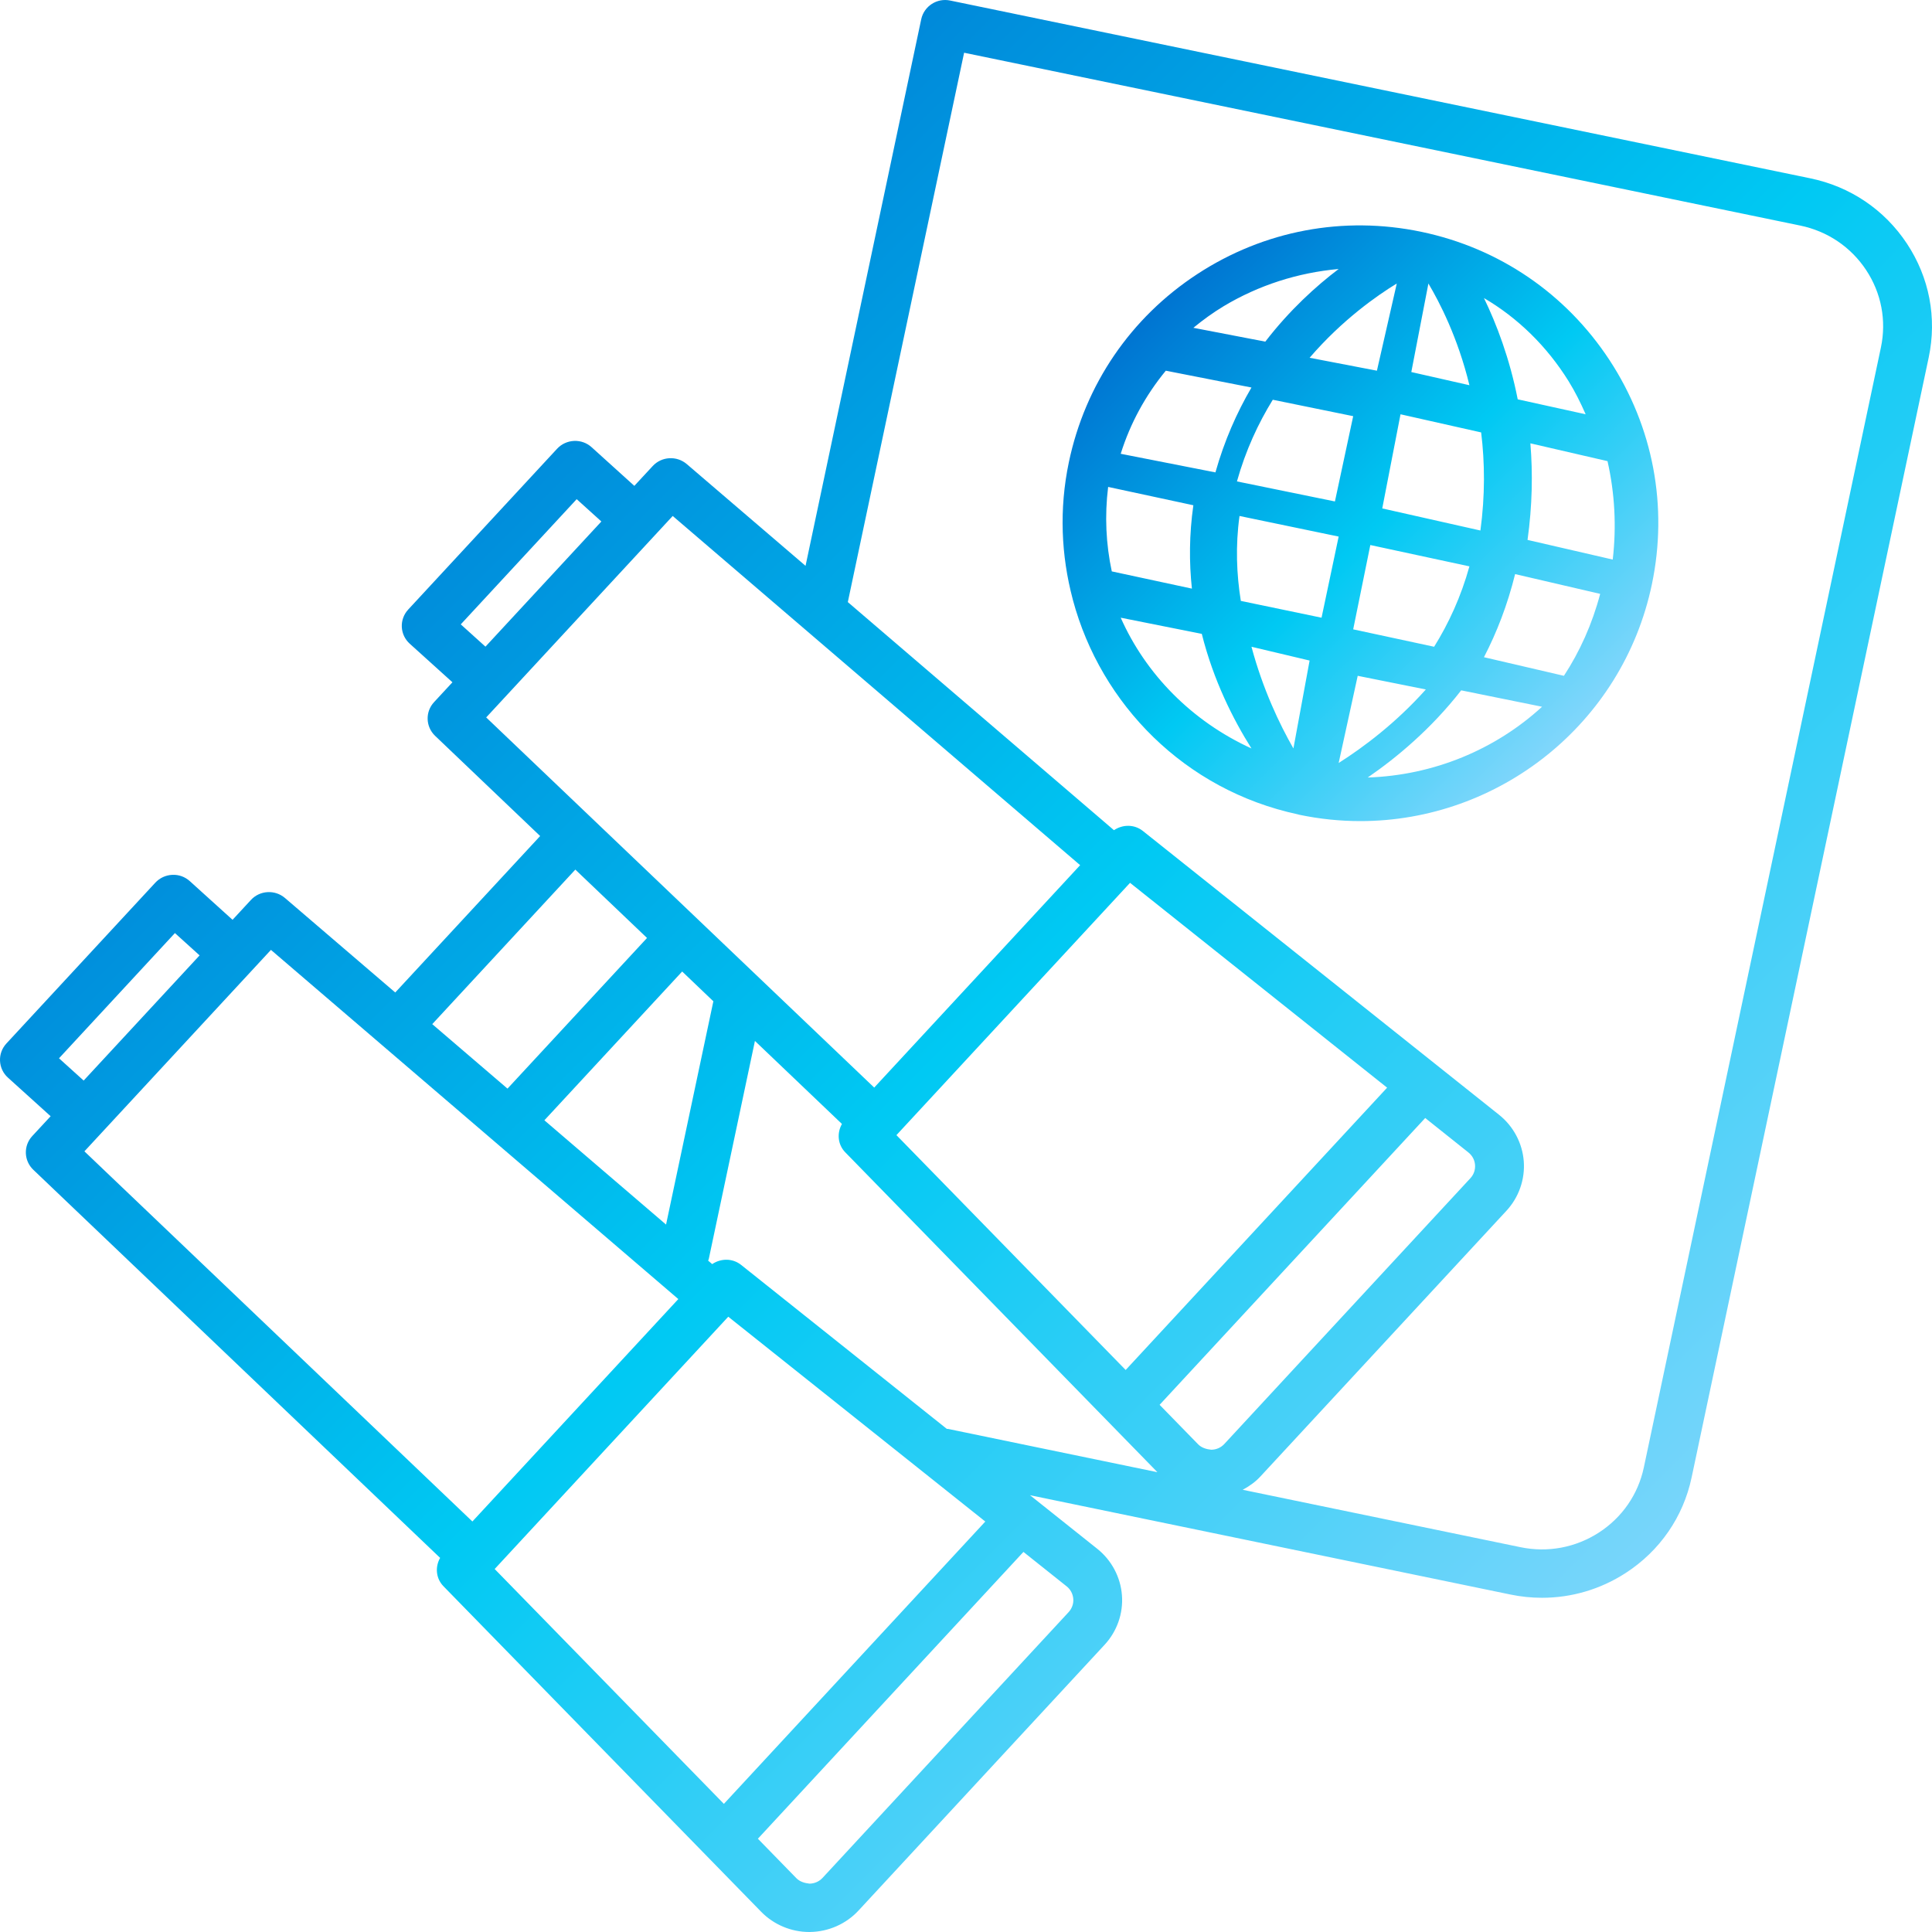 <?xml version="1.0" encoding="UTF-8" standalone="no"?>
<svg width="100px" height="100px" viewBox="0 0 100 100" version="1.1" xmlns="http://www.w3.org/2000/svg" xmlns:xlink="http://www.w3.org/1999/xlink">
    <!-- Generator: Sketch 50.2 (55047) - http://www.bohemiancoding.com/sketch -->
    <title>ico-campus</title>
    <desc>Created with Sketch.</desc>
    <defs>
        <linearGradient x1="0%" y1="0%" x2="100%" y2="100%" id="linearGradient-1">
            <stop stop-color="#0050C3" offset="0%"></stop>
            <stop stop-color="#00C9F3" offset="51.679%"></stop>
            <stop stop-color="#BCDCFF" offset="100%"></stop>
        </linearGradient>
    </defs>
    <g id="Layout" stroke="none" stroke-width="1" fill="none" fill-rule="evenodd">
        <g id="Home" transform="translate(-270, -1663)" fill="url(#linearGradient-1)">
            <g id="Mindvalley-Model" transform="translate(0, 1460)">
                <g id="points" transform="translate(140, 203)">
                    <g id="item">
                        <g id="ico-campus" transform="translate(130, 0)">
                            <path d="M97.356,17.985 L85.084,75.957 C84.788,77.35 83.962,78.546 82.757,79.326 C81.55,80.105 80.11,80.375 78.698,80.082 L64.322,77.111 C64.657,76.931 64.972,76.711 65.234,76.427 L77.974,62.668 C78.615,61.976 78.941,61.041 78.87,60.105 C78.798,59.168 78.333,58.293 77.594,57.704 L59.155,43.011 C58.711,42.658 58.11,42.667 57.658,42.971 L43.883,31.164 L49.902,2.729 L93.178,11.675 C94.588,11.966 95.8,12.783 96.589,13.975 C97.379,15.169 97.649,16.591 97.356,17.985 Z M38.359,65.47 C37.916,65.119 37.314,65.126 36.863,65.43 L36.652,65.249 C36.661,65.219 36.68,65.195 36.686,65.165 L39.075,53.879 L43.579,58.176 C43.312,58.647 43.357,59.241 43.751,59.644 L59.908,76.201 L49.071,73.961 C49.049,73.956 49.03,73.963 49.01,73.961 L38.359,65.47 Z M55.553,82.754 C55.573,83.009 55.486,83.252 55.312,83.443 L42.574,97.2 C42.399,97.387 42.16,97.494 41.902,97.497 C41.653,97.47 41.402,97.4 41.221,97.216 L39.228,95.172 L52.973,80.327 L55.212,82.111 C55.412,82.271 55.531,82.5 55.553,82.754 Z M37.695,68.153 L50.999,78.755 L37.468,93.368 L25.604,81.212 L37.695,68.153 Z M14.024,49.166 L35.11,67.24 L24.451,78.752 L4.369,59.593 L14.024,49.166 Z M3.054,54.777 L9.054,48.296 L10.331,49.451 L4.33,55.93 L3.054,54.777 Z M29.779,45.01 L33.49,48.549 L26.268,56.347 L22.373,53.009 L29.779,45.01 Z M28.177,57.986 L35.309,50.285 L36.927,51.83 C36.925,51.84 36.918,51.848 36.917,51.856 L34.475,63.384 L28.177,57.986 Z M58.264,70.91 L46.399,58.754 L58.491,45.695 L71.797,56.298 L58.264,70.91 Z M63.369,74.742 C63.195,74.929 62.957,75.034 62.697,75.038 C62.453,75.014 62.198,74.943 62.017,74.759 L60.021,72.713 L73.769,57.868 L76.006,59.652 C76.206,59.812 76.329,60.041 76.348,60.296 C76.367,60.55 76.282,60.793 76.108,60.983 L63.369,74.742 Z M34.819,26.707 L55.908,44.781 L45.249,56.293 L25.165,37.134 L34.819,26.707 Z M23.849,32.317 L29.849,25.837 L31.127,26.992 L25.127,33.471 L23.849,32.317 Z M93.696,9.229 L49.181,0.028 C48.498,-0.116 47.829,0.318 47.683,0.994 L41.695,29.288 L35.547,24.021 C35.028,23.578 34.246,23.622 33.784,24.122 L32.833,25.148 L30.623,23.149 C30.375,22.924 30.056,22.808 29.712,22.822 C29.377,22.837 29.062,22.982 28.835,23.227 L21.128,31.551 C20.902,31.795 20.783,32.119 20.797,32.45 C20.813,32.782 20.959,33.094 21.208,33.318 L23.418,35.315 L22.466,36.343 C22.003,36.842 22.028,37.615 22.521,38.087 L27.958,43.273 L20.458,51.371 L14.75,46.48 C14.233,46.037 13.448,46.081 12.988,46.581 L12.037,47.609 L9.827,45.61 C9.579,45.385 9.259,45.265 8.915,45.282 C8.581,45.297 8.266,45.442 8.039,45.687 L0.331,54.012 C0.105,54.255 -0.014,54.579 0.001,54.91 C0.016,55.243 0.162,55.554 0.411,55.778 L2.621,57.776 L1.669,58.803 C1.207,59.302 1.231,60.076 1.724,60.547 L22.781,80.636 C22.513,81.107 22.56,81.701 22.955,82.105 L39.4,98.955 C40.049,99.62 40.954,100 41.888,100 C41.902,100 41.917,100 41.932,99.999 C42.881,99.986 43.797,99.582 44.437,98.889 L57.176,85.131 C57.817,84.438 58.146,83.504 58.071,82.566 C58,81.631 57.535,80.756 56.796,80.167 L53.314,77.392 L78.177,82.532 C78.724,82.646 79.271,82.701 79.817,82.701 C81.341,82.701 82.834,82.265 84.139,81.422 C85.909,80.277 87.125,78.52 87.558,76.472 L99.83,18.501 C100.263,16.453 99.862,14.361 98.703,12.61 C97.544,10.858 95.77,9.656 93.696,9.229 Z" id="Fill-3"></path>
                            <path d="M58.008,31.972 L62.205,32.809 C62.809,35.225 63.837,37.251 64.776,38.74 C61.689,37.331 59.305,34.896 58.008,31.972 Z M63.325,15.856 C65.146,14.761 67.184,14.112 69.289,13.923 C68.127,14.802 66.75,16.048 65.492,17.683 L61.768,16.967 C62.256,16.569 62.768,16.191 63.325,15.856 Z M81.187,19.725 C81.529,20.277 81.815,20.855 82.073,21.443 L78.557,20.669 C78.139,18.545 77.456,16.761 76.809,15.427 C78.557,16.452 80.058,17.912 81.187,19.725 Z M79.065,27.946 C79.313,26.168 79.34,24.494 79.212,22.947 L83.205,23.869 C83.579,25.522 83.675,27.242 83.475,28.963 L79.065,27.946 Z M75.631,35.732 L79.817,36.581 C77.405,38.795 74.205,40.132 70.793,40.244 C72.277,39.224 74.066,37.741 75.631,35.732 Z M67.785,34.19 L66.947,38.74 C66.231,37.49 65.364,35.674 64.776,33.476 L67.785,34.19 Z M64.157,26.707 L69.289,27.773 L68.403,31.972 L64.225,31.103 C64.005,29.734 63.943,28.259 64.157,26.707 Z M70.041,21.541 L69.096,25.955 L64.024,24.918 C64.473,23.312 65.129,21.907 65.879,20.691 L70.041,21.541 Z M72.297,14.675 L71.269,19.187 L67.785,18.518 C69.483,16.544 71.301,15.28 72.297,14.675 Z M73.049,19.257 L73.934,14.675 C74.497,15.619 75.457,17.463 76.057,19.939 L73.049,19.257 Z M70.041,32.575 L70.928,28.211 L76.057,29.315 C75.624,30.877 74.985,32.266 74.23,33.476 L70.041,32.575 Z M69.289,39.492 L70.275,34.98 L73.801,35.687 C72.258,37.416 70.575,38.678 69.289,39.492 Z M76.626,27.459 L71.545,26.316 L72.491,21.443 L76.664,22.382 C76.855,23.935 76.872,25.642 76.626,27.459 Z M60.342,19.187 L64.776,20.058 C64.022,21.345 63.374,22.807 62.91,24.451 L58.008,23.488 C58.5,21.913 59.293,20.463 60.342,19.187 Z M57.357,25.203 L61.768,26.152 C61.552,27.668 61.547,29.112 61.693,30.467 L57.546,29.575 C57.245,28.17 57.172,26.696 57.357,25.203 Z M80.948,34.98 L76.809,34.017 C77.471,32.743 78.027,31.311 78.422,29.715 L82.825,30.739 C82.413,32.299 81.771,33.723 80.948,34.98 Z M73.568,11.999 C69.536,11.155 65.419,11.932 61.973,14.186 C58.528,16.438 56.166,19.9 55.323,23.928 C54.815,26.35 54.925,28.755 55.52,30.999 C55.523,31.017 55.529,31.034 55.533,31.053 C56.985,36.464 61.332,40.894 67.169,42.149 C67.173,42.15 67.178,42.151 67.184,42.154 C67.209,42.159 67.23,42.167 67.256,42.173 C68.314,42.394 69.372,42.5 70.414,42.5 C77.556,42.5 83.982,37.499 85.502,30.241 C86.345,26.211 85.569,22.095 83.314,18.648 C81.058,15.204 77.599,12.842 73.568,11.999 Z" id="Fill-1"></path>
                        </g>
                    </g>
                </g>
            </g>
        </g>
    </g>
</svg>